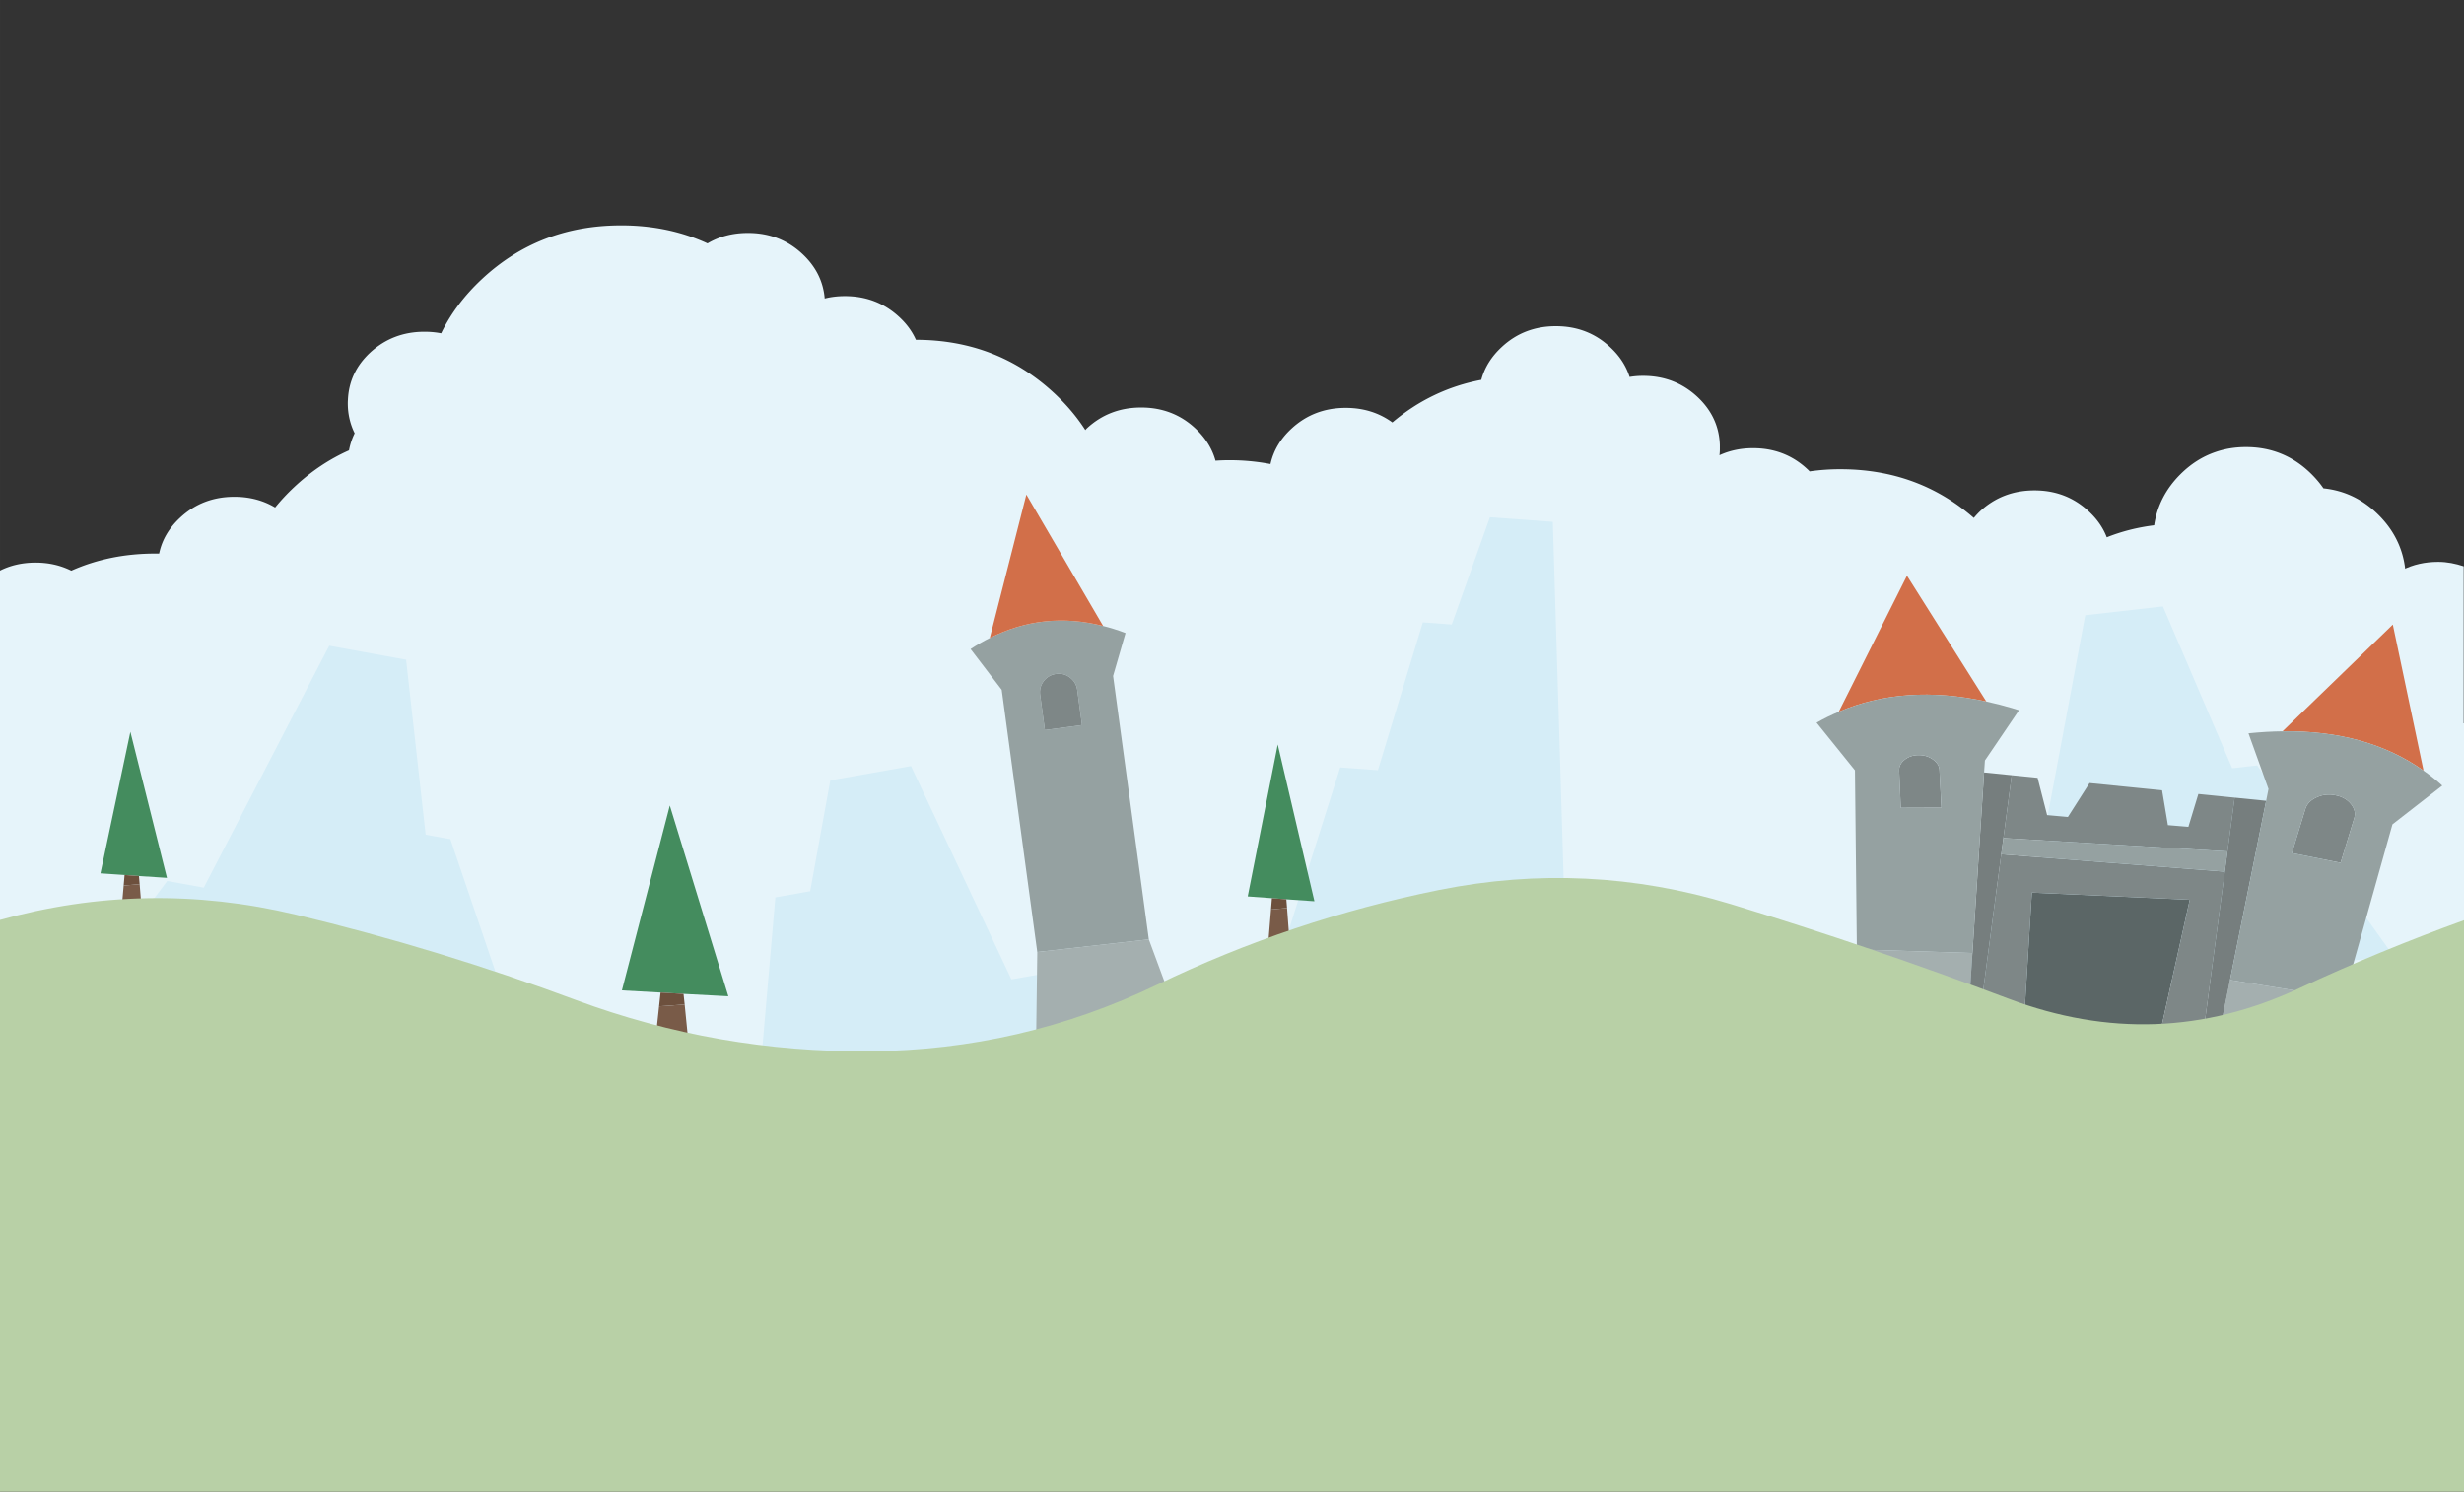 <svg xmlns="http://www.w3.org/2000/svg" width="1024" height="620" viewBox="0 0 270.93 164.04" xmlns:v="https://vecta.io/nano"><rect x="0" y="0" width="270.93" height="164.04" fill="#333333" stroke="none"/><g fill="#e6f4fa"><path d="M-.575 79.546v84.241h271.556V79.546z"/><path d="M268.091 61.787c-1.455 0-2.774.3-3.955.9v26.842h6.763V62.276c-.885-.29-1.806-.489-2.808-.489z"/><path d="M68.284 24.787c-5.971 0-11.064 1.962-15.279 5.887-1.949 1.817-3.449 3.81-4.498 5.98-.582-.115-1.195-.172-1.839-.172-2.319 0-4.308.763-5.966 2.289-1.552 1.447-2.368 3.188-2.447 5.225-.009.106-.013.221-.013.344a8.4 8.4 0 0 0 .026.661c.079.935.322 1.816.728 2.646a7.21 7.21 0 0 0-.622 1.879c-2.161.961-4.159 2.297-5.993 4.008-.776.723-1.486 1.482-2.13 2.275-1.314-.785-2.809-1.177-4.485-1.177-2.337 0-4.326.767-5.966 2.302-1.226 1.138-1.993 2.452-2.302 3.942h-.423c-3.351 0-6.429.626-9.234 1.879-1.191-.591-2.5-.886-3.929-.886-1.455 0-2.774.3-3.955.9v26.842h264.58V63.612c-.062-2.717-1.059-5.04-2.99-6.972-1.72-1.72-3.744-2.699-6.072-2.937-.37-.538-.798-1.049-1.282-1.534-2.002-2.002-4.414-3.003-7.236-3.003-1.199 0-2.329.185-3.387.556-1.411.485-2.69 1.301-3.836 2.447-1.596 1.596-2.553 3.461-2.871 5.596-1.835.229-3.572.67-5.212 1.323-.406-1.058-1.067-2.01-1.984-2.857-1.641-1.535-3.629-2.302-5.966-2.302s-4.335.767-5.993 2.302c-.238.229-.463.472-.675.728-4.092-3.572-8.986-5.358-14.684-5.358a23.46 23.46 0 0 0-3.373.238c-.079-.088-.163-.172-.251-.251-1.641-1.535-3.629-2.302-5.966-2.302-1.332 0-2.558.256-3.678.767h-.013a.66.66 0 0 1 .013-.132 5.43 5.43 0 0 0 .026-.529v-.185-.278c-.071-2.055-.896-3.819-2.474-5.292-1.649-1.535-3.638-2.302-5.966-2.302a8.85 8.85 0 0 0-1.482.119c-.388-1.226-1.102-2.32-2.143-3.281-1.641-1.535-3.629-2.302-5.966-2.302s-4.326.767-5.966 2.302c-1.129 1.049-1.874 2.248-2.236 3.598-3.651.697-6.91 2.258-9.776 4.683-1.464-1.067-3.175-1.601-5.133-1.601-2.337 0-4.331.767-5.98 2.302-1.199 1.111-1.962 2.404-2.289 3.876a23.88 23.88 0 0 0-4.551-.423c-.494 0-.992.018-1.495.053-.361-1.323-1.098-2.505-2.209-3.545-1.641-1.535-3.629-2.302-5.966-2.302s-4.331.767-5.98 2.302c-.062.062-.115.119-.159.172-.917-1.429-2.046-2.769-3.387-4.022-4.215-3.925-9.296-5.891-15.24-5.9-.406-.917-1.014-1.751-1.826-2.5-1.649-1.535-3.643-2.302-5.98-2.302-.794 0-1.535.088-2.222.265-.159-1.896-.984-3.536-2.474-4.921-1.641-1.526-3.629-2.289-5.966-2.289-1.667 0-3.148.383-4.445 1.151-2.875-1.323-6.046-1.984-9.512-1.984z"/></g><path d="M22.407 97.612l-4.022-.732-8.317 11.089 47.742 8.691-8.289-24.377-2.718-.495-2.149-19.238-8.455-1.539zm201.364-.501l-4.062.462-4.757 13.02 48.215-5.48-14.981-20.94-2.745.312-7.617-17.796-8.539.97zm-134.688.896l-3.826.675-1.854 21.389 41.512-7.325-10.427-5.627-3.281.579-11.035-23.453-8.873 1.566zm70.545-29.332l-3.179-.233-4.94 16.254-4.145-.303-7.61 24.086 41.438 3.033-4.532-13.419-4.697-.344-1.222-40.363-6.918-.506z" fill="#d5edf7"/><g transform="matrix(.338 .034 -.034 .256 112.96 185.77)"><path d="M355.85-351.95l-1.25 24.1h43.5l-5-21.15-37.25-2.95m-82.6 24.1L272-352.4l-37.25 3.4-2.15 21.15z" fill="#a4afaf"/><path d="M288.5-380.55l2.85 52.7h44.4l3.75-56.4z" fill="#5b6666"/><path d="M277.05-395.5v67.65h14.3l-2.85-52.7 51-3.7-3.75 56.4h13.8v-69.8l-72.5 2.15m-36.35-31.1l2.1 15.7 13.05-1.8-2.2-15.65q-.3-2.7-2.5-4.35-2.15-1.7-4.85-1.3-2.65.35-4.3 2.55-1.65 2.15-1.3 4.85m88.6 11.65l-3.35-14.5h-23.6l-5.5 15.3-6.75.1-4.65-15.4h-8.4v27l72.5-3.9v-23.1h-11.8l-1.8 14.35-6.65.15m57.9-16.7q-2.05-2.7-5.35-3.1-3.3-.45-5.95 1.65-2.7 2.05-3.15 5.35l-2.45 19.35 16.05 2.05 2.45-19.35q.45-3.3-1.6-5.95z" fill="#7e8787"/><path d="M234.9-509.55l-16.1 60.6q19.95-14.7 46.95-10.65l-30.85-49.95m174.15 60.6l-16.1-60.6-30.85 49.95q27-4.05 46.95 10.65z" fill="#d26f49"/><path d="M277.05-429.45h-9L272-352.4l1.25 24.55h3.8v-101.6m72.5 0v101.6h5.05l1.25-24.1 3.95-77.5z" fill="#767e7e"/><path d="M212.15-443.4l14.35 18.55 8.25 75.85 37.25-3.4-3.95-77.05-.25-5.1 8.8-22.75q-1.1-.3-2.25-.6-4.4-1.1-8.6-1.7-27-4.05-46.95 10.65-3.45 2.5-6.65 5.55m30.65 32.5l-2.1-15.7q-.35-2.7 1.3-4.85 1.65-2.2 4.3-2.55 2.7-.4 4.85 1.3 2.2 1.65 2.5 4.35l2.2 15.65-13.05 1.8m106.75 13.25v-8.7l-72.5 3.9v6.95l72.5-2.15m7.5-61.05q-2.85.6-5.8 1.4l8.8 22.75-.25 5.1-3.95 77.5L393.1-349l8.25-75.85 14.35-18.55q-3.2-3.05-6.65-5.55-19.95-14.7-46.95-10.65-2.45.35-5.05.9m24.8 23.95q3.3.4 5.35 3.1 2.05 2.65 1.6 5.95l-2.45 19.35-16.05-2.05 2.45-19.35q.45-3.3 3.15-5.35 2.65-2.1 5.95-1.65z" fill="#95a1a1"/></g><path d="M13.697 96.223l1.579.114 3.08.2-4.021-16.061-3.29 15.567z" fill="#448c5e"/><path d="M13.596 97.382l1.758-.152-.078-.893-1.579-.114z" fill="#6d503d"/><path d="M13.596 97.382l-.264 3.013h2.279l-.257-3.165z" fill="#795b48"/><path d="M72.629 109.15l2.527.149 4.93.261-6.437-20.98-5.267 20.334z" fill="#448c5e"/><path d="M72.468 110.664l2.814-.199-.125-1.167-2.527-.149z" fill="#6d503d"/><path d="M72.468 110.664l-.423 3.935h3.648l-.411-4.134z" fill="#795b48"/><g transform="matrix(.156 0 0 .204 79.023 136.42)"><path d="M389.95-184.55l10.15.6 19.8 1.05-25.85-84.5-21.15 81.9z" fill="#448c5e"/><path d="M389.3-178.45l11.3-.8-.5-4.7-10.15-.6z" fill="#6d503d"/><path d="M389.3-178.45l-1.7 15.85h14.65l-1.65-16.65z" fill="#795b48"/><g transform="matrix(1.686 -.174 .228 1.285 -882.74 436.16)"><path d="M760.6-327.85l-8-36-46.5-1-5.5 37z" fill="#a4afaf"/><path d="M695.6-493.35l10.5 18.5v110l46.5 1v-110.5l7.5-17q-4.4-2.4-8.8-4.15-23.6-9.55-47.2-1.35-4.25 1.45-8.5 3.5m26 37.5v-14.75q0-3.2 2.25-5.5 2.3-2.25 5.5-2.25 3.2 0 5.45 2.25 2.3 2.3 2.3 5.5v14.75z" fill="#95a1a1"/><path d="M721.6-470.6v14.75h15.5v-14.75q0-3.2-2.3-5.5-2.25-2.25-5.45-2.25-3.2 0-5.5 2.25-2.25 2.3-2.25 5.5z" fill="#7e8787"/><path d="M727.1-553.9l-23 57.05q23.6-8.2 47.2 1.35z" fill="#d26f49"/></g></g><g fill="#b8d0a6"><path d="M252.781 108.692q-15.587 7.276-31.891 1.146-15.126-5.702-30.55-10.41-15.844-4.818-32.095-1.56-16.224 3.272-31.024 10.424-14.95 7.193-31.634 7.317-16.671.138-32.244-5.633-15.126-5.633-30.848-9.402-16.4-3.907-32.61.621v30.374h271.056v-30.374q-9.243 3.341-18.162 7.497z"/><path d="M-.002 128.636v38.071H270.94v-38.071z"/></g></svg>